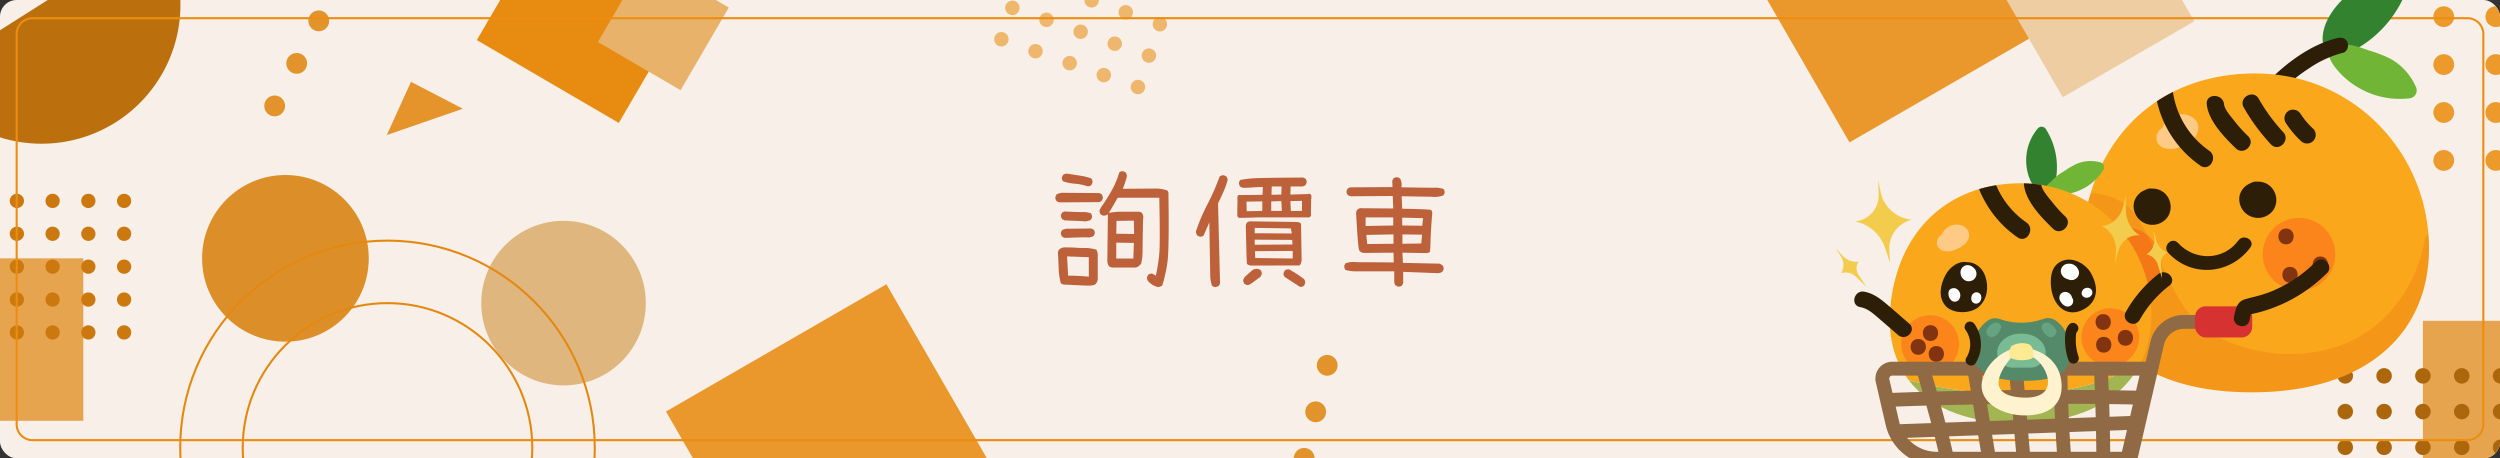 <svg xmlns="http://www.w3.org/2000/svg" xmlns:xlink="http://www.w3.org/1999/xlink" width="1200" height="220" viewBox="0 0 1200 220">
  <rect x="0" y="0" width="1200" height="220" fill="#333333" stroke="none"/>
  <defs>
    <clipPath id="clip-path">
      <rect id="Rectangle_597" data-name="Rectangle 597" width="1200" height="220" rx="8" transform="translate(83 1837)" fill="none"/>
    </clipPath>
  </defs>
  <g id="Group_2931" data-name="Group 2931" transform="translate(-83 -1837)">
    <rect id="Rectangle_827" data-name="Rectangle 827" width="1200" height="220" rx="8" transform="translate(83 1837)" fill="#f7efe8"/>
    <g id="Group_2927" data-name="Group 2927">
      <g id="Group_2926" data-name="Group 2926" clip-path="url(#clip-path)">
        <g id="Group_2919" data-name="Group 2919">
          <circle id="Ellipse_2006" data-name="Ellipse 2006" cx="40" cy="40" r="40" transform="translate(180 1921)" fill="#dc8f29"/>
          <path id="Path_2680" data-name="Path 2680" d="M159.2,1803.6a66.627,66.627,0,1,1-112.606,71.249C46.4,1874.549,159.006,1803.3,159.2,1803.6Z" fill="#bb700d"/>
          <rect id="Rectangle_828" data-name="Rectangle 828" width="105" height="78" transform="translate(1246 1991)" fill="#e6a44e"/>
          <rect id="Rectangle_829" data-name="Rectangle 829" width="105" height="78" transform="translate(18 1961)" fill="#e6a44e"/>
          <rect id="Rectangle_830" data-name="Rectangle 830" width="122.19" height="122.19" transform="translate(402.658 2034.522) rotate(-30)" fill="#ea982c"/>
          <rect id="Rectangle_831" data-name="Rectangle 831" width="122.19" height="122.19" transform="translate(909.658 1799.522) rotate(-30)" fill="#ea982c"/>
          <rect id="Rectangle_832" data-name="Rectangle 832" width="72.919" height="72.919" transform="translate(1036.658 1820.522) rotate(-30)" fill="#eecda2"/>
          <rect id="Rectangle_833" data-name="Rectangle 833" width="78.888" height="78.888" transform="matrix(0.504, -0.864, 0.864, 0.504, 311.863, 1856.255)" fill="#e88b11"/>
          <rect id="Rectangle_834" data-name="Rectangle 834" width="45.921" height="45.921" transform="matrix(0.504, -0.864, 0.864, 0.504, 370.008, 1857.153)" fill="#e9b26b"/>
          <circle id="Ellipse_2007" data-name="Ellipse 2007" cx="39.5" cy="39.5" r="39.5" transform="translate(314 1943)" fill="#e0b67f"/>
          <g id="Group_2823" data-name="Group 2823">
            <g id="Group_2822" data-name="Group 2822">
              <g id="Group_2797" data-name="Group 2797">
                <circle id="Ellipse_2008" data-name="Ellipse 2008" cx="3.727" cy="3.727" r="3.727" transform="translate(1205 2013.691)" fill="#ac660c"/>
              </g>
              <g id="Group_2798" data-name="Group 2798">
                <circle id="Ellipse_2009" data-name="Ellipse 2009" cx="3.727" cy="3.727" r="3.727" transform="translate(1223.636 2013.691)" fill="#ac660c"/>
              </g>
              <g id="Group_2799" data-name="Group 2799">
                <circle id="Ellipse_2010" data-name="Ellipse 2010" cx="3.727" cy="3.727" r="3.727" transform="translate(1242.273 2013.691)" fill="#ac660c"/>
              </g>
              <g id="Group_2800" data-name="Group 2800">
                <circle id="Ellipse_2011" data-name="Ellipse 2011" cx="3.727" cy="3.727" r="3.727" transform="translate(1260.909 2013.691)" fill="#ac660c"/>
              </g>
              <g id="Group_2801" data-name="Group 2801">
                <circle id="Ellipse_2012" data-name="Ellipse 2012" cx="3.727" cy="3.727" r="3.727" transform="translate(1279.545 2013.691)" fill="#ac660c"/>
              </g>
              <g id="Group_2802" data-name="Group 2802">
                <circle id="Ellipse_2013" data-name="Ellipse 2013" cx="3.727" cy="3.727" r="3.727" transform="translate(1205 2030.836)" fill="#ac660c"/>
              </g>
              <g id="Group_2803" data-name="Group 2803">
                <circle id="Ellipse_2014" data-name="Ellipse 2014" cx="3.727" cy="3.727" r="3.727" transform="translate(1223.636 2030.836)" fill="#ac660c"/>
              </g>
              <g id="Group_2804" data-name="Group 2804">
                <circle id="Ellipse_2015" data-name="Ellipse 2015" cx="3.727" cy="3.727" r="3.727" transform="translate(1242.273 2030.836)" fill="#ac660c"/>
              </g>
              <g id="Group_2805" data-name="Group 2805">
                <circle id="Ellipse_2016" data-name="Ellipse 2016" cx="3.727" cy="3.727" r="3.727" transform="translate(1260.909 2030.836)" fill="#ac660c"/>
              </g>
              <g id="Group_2806" data-name="Group 2806">
                <circle id="Ellipse_2017" data-name="Ellipse 2017" cx="3.727" cy="3.727" r="3.727" transform="translate(1279.545 2030.836)" fill="#ac660c"/>
              </g>
              <g id="Group_2807" data-name="Group 2807">
                <circle id="Ellipse_2018" data-name="Ellipse 2018" cx="3.727" cy="3.727" r="3.727" transform="translate(1205 2047.982)" fill="#ac660c"/>
              </g>
              <g id="Group_2808" data-name="Group 2808">
                <circle id="Ellipse_2019" data-name="Ellipse 2019" cx="3.727" cy="3.727" r="3.727" transform="translate(1223.636 2047.982)" fill="#ac660c"/>
              </g>
              <g id="Group_2809" data-name="Group 2809">
                <circle id="Ellipse_2020" data-name="Ellipse 2020" cx="3.727" cy="3.727" r="3.727" transform="translate(1242.273 2047.982)" fill="#ac660c"/>
              </g>
              <g id="Group_2810" data-name="Group 2810">
                <circle id="Ellipse_2021" data-name="Ellipse 2021" cx="3.727" cy="3.727" r="3.727" transform="translate(1260.909 2047.982)" fill="#ac660c"/>
              </g>
              <g id="Group_2811" data-name="Group 2811">
                <circle id="Ellipse_2022" data-name="Ellipse 2022" cx="3.727" cy="3.727" r="3.727" transform="translate(1279.545 2047.982)" fill="#ac660c"/>
              </g>
              <g id="Group_2812" data-name="Group 2812">
                <circle id="Ellipse_2023" data-name="Ellipse 2023" cx="3.727" cy="3.727" r="3.727" transform="translate(1205 2065.127)" fill="#ac660c"/>
              </g>
              <g id="Group_2813" data-name="Group 2813">
                <circle id="Ellipse_2024" data-name="Ellipse 2024" cx="3.727" cy="3.727" r="3.727" transform="translate(1223.636 2065.127)" fill="#ac660c"/>
              </g>
              <g id="Group_2814" data-name="Group 2814">
                <circle id="Ellipse_2025" data-name="Ellipse 2025" cx="3.727" cy="3.727" r="3.727" transform="translate(1242.273 2065.127)" fill="#ac660c"/>
              </g>
              <g id="Group_2815" data-name="Group 2815">
                <circle id="Ellipse_2026" data-name="Ellipse 2026" cx="3.727" cy="3.727" r="3.727" transform="translate(1260.909 2065.127)" fill="#ac660c"/>
              </g>
              <g id="Group_2816" data-name="Group 2816">
                <circle id="Ellipse_2027" data-name="Ellipse 2027" cx="3.727" cy="3.727" r="3.727" transform="translate(1279.545 2065.127)" fill="#ac660c"/>
              </g>
              <g id="Group_2817" data-name="Group 2817">
                <circle id="Ellipse_2028" data-name="Ellipse 2028" cx="3.727" cy="3.727" r="3.727" transform="translate(1205 2082.273)" fill="#ac660c"/>
              </g>
              <g id="Group_2818" data-name="Group 2818">
                <circle id="Ellipse_2029" data-name="Ellipse 2029" cx="3.727" cy="3.727" r="3.727" transform="translate(1223.636 2082.273)" fill="#ac660c"/>
              </g>
              <g id="Group_2819" data-name="Group 2819">
                <circle id="Ellipse_2030" data-name="Ellipse 2030" cx="3.727" cy="3.727" r="3.727" transform="translate(1242.273 2082.273)" fill="#ac660c"/>
              </g>
              <g id="Group_2820" data-name="Group 2820">
                <circle id="Ellipse_2031" data-name="Ellipse 2031" cx="3.727" cy="3.727" r="3.727" transform="translate(1260.909 2082.273)" fill="#ac660c"/>
              </g>
              <g id="Group_2821" data-name="Group 2821">
                <circle id="Ellipse_2032" data-name="Ellipse 2032" cx="3.727" cy="3.727" r="3.727" transform="translate(1279.545 2082.273)" fill="#ac660c"/>
              </g>
            </g>
          </g>
          <g id="Group_2850" data-name="Group 2850">
            <g id="Group_2849" data-name="Group 2849">
              <g id="Group_2824" data-name="Group 2824">
                <circle id="Ellipse_2033" data-name="Ellipse 2033" cx="5" cy="5" r="5" transform="translate(1251 1817)" fill="#ec9a2c"/>
              </g>
              <g id="Group_2825" data-name="Group 2825">
                <circle id="Ellipse_2034" data-name="Ellipse 2034" cx="5" cy="5" r="5" transform="translate(1276 1817)" fill="#ec9a2c"/>
              </g>
              <g id="Group_2826" data-name="Group 2826">
                <circle id="Ellipse_2035" data-name="Ellipse 2035" cx="5" cy="5" r="5" transform="translate(1301 1817)" fill="#ec9a2c"/>
              </g>
              <g id="Group_2827" data-name="Group 2827">
                <circle id="Ellipse_2036" data-name="Ellipse 2036" cx="5" cy="5" r="5" transform="translate(1326 1817)" fill="#ec9a2c"/>
              </g>
              <g id="Group_2828" data-name="Group 2828">
                <circle id="Ellipse_2037" data-name="Ellipse 2037" cx="5" cy="5" r="5" transform="translate(1351 1817)" fill="#ec9a2c"/>
              </g>
              <g id="Group_2829" data-name="Group 2829">
                <circle id="Ellipse_2038" data-name="Ellipse 2038" cx="5" cy="5" r="5" transform="translate(1251 1840)" fill="#ec9a2c"/>
              </g>
              <g id="Group_2830" data-name="Group 2830">
                <circle id="Ellipse_2039" data-name="Ellipse 2039" cx="5" cy="5" r="5" transform="translate(1276 1840)" fill="#ec9a2c"/>
              </g>
              <g id="Group_2831" data-name="Group 2831">
                <circle id="Ellipse_2040" data-name="Ellipse 2040" cx="5" cy="5" r="5" transform="translate(1301 1840)" fill="#ec9a2c"/>
              </g>
              <g id="Group_2832" data-name="Group 2832">
                <circle id="Ellipse_2041" data-name="Ellipse 2041" cx="5" cy="5" r="5" transform="translate(1326 1840)" fill="#ec9a2c"/>
              </g>
              <g id="Group_2833" data-name="Group 2833">
                <circle id="Ellipse_2042" data-name="Ellipse 2042" cx="5" cy="5" r="5" transform="translate(1351 1840)" fill="#ec9a2c"/>
              </g>
              <g id="Group_2834" data-name="Group 2834">
                <circle id="Ellipse_2043" data-name="Ellipse 2043" cx="5" cy="5" r="5" transform="translate(1251 1863)" fill="#ec9a2c"/>
              </g>
              <g id="Group_2835" data-name="Group 2835">
                <circle id="Ellipse_2044" data-name="Ellipse 2044" cx="5" cy="5" r="5" transform="translate(1276 1863)" fill="#ec9a2c"/>
              </g>
              <g id="Group_2836" data-name="Group 2836">
                <circle id="Ellipse_2045" data-name="Ellipse 2045" cx="5" cy="5" r="5" transform="translate(1301 1863)" fill="#ec9a2c"/>
              </g>
              <g id="Group_2837" data-name="Group 2837">
                <circle id="Ellipse_2046" data-name="Ellipse 2046" cx="5" cy="5" r="5" transform="translate(1326 1863)" fill="#ec9a2c"/>
              </g>
              <g id="Group_2838" data-name="Group 2838">
                <circle id="Ellipse_2047" data-name="Ellipse 2047" cx="5" cy="5" r="5" transform="translate(1351 1863)" fill="#ec9a2c"/>
              </g>
              <g id="Group_2839" data-name="Group 2839">
                <circle id="Ellipse_2048" data-name="Ellipse 2048" cx="5" cy="5" r="5" transform="translate(1251 1886)" fill="#ec9a2c"/>
              </g>
              <g id="Group_2840" data-name="Group 2840">
                <circle id="Ellipse_2049" data-name="Ellipse 2049" cx="5" cy="5" r="5" transform="translate(1276 1886)" fill="#ec9a2c"/>
              </g>
              <g id="Group_2841" data-name="Group 2841">
                <circle id="Ellipse_2050" data-name="Ellipse 2050" cx="5" cy="5" r="5" transform="translate(1301 1886)" fill="#ec9a2c"/>
              </g>
              <g id="Group_2842" data-name="Group 2842">
                <circle id="Ellipse_2051" data-name="Ellipse 2051" cx="5" cy="5" r="5" transform="translate(1326 1886)" fill="#ec9a2c"/>
              </g>
              <g id="Group_2843" data-name="Group 2843">
                <circle id="Ellipse_2052" data-name="Ellipse 2052" cx="5" cy="5" r="5" transform="translate(1351 1886)" fill="#ec9a2c"/>
              </g>
              <g id="Group_2844" data-name="Group 2844">
                <circle id="Ellipse_2053" data-name="Ellipse 2053" cx="5" cy="5" r="5" transform="translate(1251 1909)" fill="#ec9a2c"/>
              </g>
              <g id="Group_2845" data-name="Group 2845">
                <circle id="Ellipse_2054" data-name="Ellipse 2054" cx="5" cy="5" r="5" transform="translate(1276 1909)" fill="#ec9a2c"/>
              </g>
              <g id="Group_2846" data-name="Group 2846">
                <circle id="Ellipse_2055" data-name="Ellipse 2055" cx="5" cy="5" r="5" transform="translate(1301 1909)" fill="#ec9a2c"/>
              </g>
              <g id="Group_2847" data-name="Group 2847">
                <circle id="Ellipse_2056" data-name="Ellipse 2056" cx="5" cy="5" r="5" transform="translate(1326 1909)" fill="#ec9a2c"/>
              </g>
              <g id="Group_2848" data-name="Group 2848">
                <circle id="Ellipse_2057" data-name="Ellipse 2057" cx="5" cy="5" r="5" transform="translate(1351 1909)" fill="#ec9a2c"/>
              </g>
            </g>
          </g>
          <g id="Group_2877" data-name="Group 2877">
            <g id="Group_2876" data-name="Group 2876">
              <g id="Group_2851" data-name="Group 2851">
                <circle id="Ellipse_2058" data-name="Ellipse 2058" cx="3.431" cy="3.431" r="3.431" transform="translate(70.51 1930)" fill="#cb790e"/>
              </g>
              <g id="Group_2852" data-name="Group 2852">
                <circle id="Ellipse_2059" data-name="Ellipse 2059" cx="3.431" cy="3.431" r="3.431" transform="translate(87.667 1930)" fill="#cb790e"/>
              </g>
              <g id="Group_2853" data-name="Group 2853">
                <circle id="Ellipse_2060" data-name="Ellipse 2060" cx="3.431" cy="3.431" r="3.431" transform="translate(104.824 1930)" fill="#cb790e"/>
              </g>
              <g id="Group_2854" data-name="Group 2854">
                <circle id="Ellipse_2061" data-name="Ellipse 2061" cx="3.431" cy="3.431" r="3.431" transform="translate(121.98 1930)" fill="#cb790e"/>
              </g>
              <g id="Group_2855" data-name="Group 2855">
                <circle id="Ellipse_2062" data-name="Ellipse 2062" cx="3.431" cy="3.431" r="3.431" transform="translate(139.137 1930)" fill="#cb790e"/>
              </g>
              <g id="Group_2856" data-name="Group 2856">
                <circle id="Ellipse_2063" data-name="Ellipse 2063" cx="3.431" cy="3.431" r="3.431" transform="translate(70.51 1945.784)" fill="#cb790e"/>
              </g>
              <g id="Group_2857" data-name="Group 2857">
                <circle id="Ellipse_2064" data-name="Ellipse 2064" cx="3.431" cy="3.431" r="3.431" transform="translate(87.667 1945.784)" fill="#cb790e"/>
              </g>
              <g id="Group_2858" data-name="Group 2858">
                <circle id="Ellipse_2065" data-name="Ellipse 2065" cx="3.431" cy="3.431" r="3.431" transform="translate(104.824 1945.784)" fill="#cb790e"/>
              </g>
              <g id="Group_2859" data-name="Group 2859">
                <circle id="Ellipse_2066" data-name="Ellipse 2066" cx="3.431" cy="3.431" r="3.431" transform="translate(121.98 1945.784)" fill="#cb790e"/>
              </g>
              <g id="Group_2860" data-name="Group 2860">
                <circle id="Ellipse_2067" data-name="Ellipse 2067" cx="3.431" cy="3.431" r="3.431" transform="translate(139.137 1945.784)" fill="#cb790e"/>
              </g>
              <g id="Group_2861" data-name="Group 2861">
                <circle id="Ellipse_2068" data-name="Ellipse 2068" cx="3.431" cy="3.431" r="3.431" transform="translate(70.51 1961.569)" fill="#cb790e"/>
              </g>
              <g id="Group_2862" data-name="Group 2862">
                <circle id="Ellipse_2069" data-name="Ellipse 2069" cx="3.431" cy="3.431" r="3.431" transform="translate(87.667 1961.569)" fill="#cb790e"/>
              </g>
              <g id="Group_2863" data-name="Group 2863">
                <circle id="Ellipse_2070" data-name="Ellipse 2070" cx="3.431" cy="3.431" r="3.431" transform="translate(104.824 1961.569)" fill="#cb790e"/>
              </g>
              <g id="Group_2864" data-name="Group 2864">
                <circle id="Ellipse_2071" data-name="Ellipse 2071" cx="3.431" cy="3.431" r="3.431" transform="translate(121.98 1961.569)" fill="#cb790e"/>
              </g>
              <g id="Group_2865" data-name="Group 2865">
                <circle id="Ellipse_2072" data-name="Ellipse 2072" cx="3.431" cy="3.431" r="3.431" transform="translate(139.137 1961.569)" fill="#cb790e"/>
              </g>
              <g id="Group_2866" data-name="Group 2866">
                <circle id="Ellipse_2073" data-name="Ellipse 2073" cx="3.431" cy="3.431" r="3.431" transform="translate(70.51 1977.353)" fill="#cb790e"/>
              </g>
              <g id="Group_2867" data-name="Group 2867">
                <circle id="Ellipse_2074" data-name="Ellipse 2074" cx="3.431" cy="3.431" r="3.431" transform="translate(87.667 1977.353)" fill="#cb790e"/>
              </g>
              <g id="Group_2868" data-name="Group 2868">
                <circle id="Ellipse_2075" data-name="Ellipse 2075" cx="3.431" cy="3.431" r="3.431" transform="translate(104.824 1977.353)" fill="#cb790e"/>
              </g>
              <g id="Group_2869" data-name="Group 2869">
                <circle id="Ellipse_2076" data-name="Ellipse 2076" cx="3.431" cy="3.431" r="3.431" transform="translate(121.98 1977.353)" fill="#cb790e"/>
              </g>
              <g id="Group_2870" data-name="Group 2870">
                <circle id="Ellipse_2077" data-name="Ellipse 2077" cx="3.431" cy="3.431" r="3.431" transform="translate(139.137 1977.353)" fill="#cb790e"/>
              </g>
              <g id="Group_2871" data-name="Group 2871">
                <circle id="Ellipse_2078" data-name="Ellipse 2078" cx="3.431" cy="3.431" r="3.431" transform="translate(70.51 1993.137)" fill="#cb790e"/>
              </g>
              <g id="Group_2872" data-name="Group 2872">
                <circle id="Ellipse_2079" data-name="Ellipse 2079" cx="3.431" cy="3.431" r="3.431" transform="translate(87.667 1993.137)" fill="#cb790e"/>
              </g>
              <g id="Group_2873" data-name="Group 2873">
                <circle id="Ellipse_2080" data-name="Ellipse 2080" cx="3.431" cy="3.431" r="3.431" transform="translate(104.824 1993.137)" fill="#cb790e"/>
              </g>
              <g id="Group_2874" data-name="Group 2874">
                <circle id="Ellipse_2081" data-name="Ellipse 2081" cx="3.431" cy="3.431" r="3.431" transform="translate(121.98 1993.137)" fill="#cb790e"/>
              </g>
              <g id="Group_2875" data-name="Group 2875">
                <circle id="Ellipse_2082" data-name="Ellipse 2082" cx="3.431" cy="3.431" r="3.431" transform="translate(139.137 1993.137)" fill="#cb790e"/>
              </g>
            </g>
          </g>
          <g id="Group_2884" data-name="Group 2884">
            <g id="Group_2883" data-name="Group 2883">
              <g id="Group_2878" data-name="Group 2878">
                <circle id="Ellipse_2083" data-name="Ellipse 2083" cx="5" cy="5" r="5" transform="translate(715.047 2007.346)" fill="#e3932b"/>
              </g>
              <g id="Group_2879" data-name="Group 2879">
                <circle id="Ellipse_2084" data-name="Ellipse 2084" cx="5" cy="5" r="5" transform="translate(709.523 2029.673)" fill="#e3932b"/>
              </g>
              <g id="Group_2880" data-name="Group 2880">
                <circle id="Ellipse_2085" data-name="Ellipse 2085" cx="5" cy="5" r="5" transform="translate(704 2052)" fill="#e3932b"/>
              </g>
              <g id="Group_2881" data-name="Group 2881">
                <circle id="Ellipse_2086" data-name="Ellipse 2086" cx="5" cy="5" r="5" transform="translate(698.477 2074.327)" fill="#e3932b"/>
              </g>
              <g id="Group_2882" data-name="Group 2882">
                <circle id="Ellipse_2087" data-name="Ellipse 2087" cx="5" cy="5" r="5" transform="translate(692.953 2096.654)" fill="#e3932b"/>
              </g>
            </g>
          </g>
          <g id="Group_2891" data-name="Group 2891">
            <g id="Group_2890" data-name="Group 2890">
              <g id="Group_2885" data-name="Group 2885">
                <circle id="Ellipse_2088" data-name="Ellipse 2088" cx="5" cy="5" r="5" transform="translate(252.164 1801.158)" fill="#e3932b"/>
              </g>
              <g id="Group_2886" data-name="Group 2886">
                <circle id="Ellipse_2089" data-name="Ellipse 2089" cx="5" cy="5" r="5" transform="translate(241.582 1821.579)" fill="#e3932b"/>
              </g>
              <g id="Group_2887" data-name="Group 2887">
                <circle id="Ellipse_2090" data-name="Ellipse 2090" cx="5" cy="5" r="5" transform="translate(231 1842)" fill="#e3932b"/>
              </g>
              <g id="Group_2888" data-name="Group 2888">
                <circle id="Ellipse_2091" data-name="Ellipse 2091" cx="5" cy="5" r="5" transform="translate(220.418 1862.421)" fill="#e3932b"/>
              </g>
              <g id="Group_2889" data-name="Group 2889">
                <circle id="Ellipse_2092" data-name="Ellipse 2092" cx="5" cy="5" r="5" transform="translate(209.836 1882.842)" fill="#e3932b"/>
              </g>
            </g>
          </g>
          <g id="Group_2918" data-name="Group 2918">
            <g id="Group_2917" data-name="Group 2917">
              <g id="Group_2892" data-name="Group 2892">
                <circle id="Ellipse_2093" data-name="Ellipse 2093" cx="3.471" cy="3.471" r="3.471" transform="translate(581.288 1792.084)" fill="#efb76d"/>
              </g>
              <g id="Group_2893" data-name="Group 2893">
                <circle id="Ellipse_2094" data-name="Ellipse 2094" cx="3.471" cy="3.471" r="3.471" transform="translate(597.671 1797.816)" fill="#efb76d"/>
              </g>
              <g id="Group_2894" data-name="Group 2894">
                <circle id="Ellipse_2095" data-name="Ellipse 2095" cx="3.471" cy="3.471" r="3.471" transform="translate(614.055 1803.548)" fill="#efb76d"/>
              </g>
              <g id="Group_2895" data-name="Group 2895">
                <circle id="Ellipse_2096" data-name="Ellipse 2096" cx="3.471" cy="3.471" r="3.471" transform="translate(630.438 1809.28)" fill="#efb76d"/>
              </g>
              <g id="Group_2896" data-name="Group 2896">
                <circle id="Ellipse_2097" data-name="Ellipse 2097" cx="3.471" cy="3.471" r="3.471" transform="translate(646.821 1815.011)" fill="#efb76d"/>
              </g>
              <g id="Group_2897" data-name="Group 2897">
                <circle id="Ellipse_2098" data-name="Ellipse 2098" cx="3.471" cy="3.471" r="3.471" transform="translate(576.015 1807.157)" fill="#efb76d"/>
              </g>
              <g id="Group_2898" data-name="Group 2898">
                <circle id="Ellipse_2099" data-name="Ellipse 2099" cx="3.471" cy="3.471" r="3.471" transform="translate(592.398 1812.889)" fill="#efb76d"/>
              </g>
              <g id="Group_2899" data-name="Group 2899">
                <circle id="Ellipse_2100" data-name="Ellipse 2100" cx="3.471" cy="3.471" r="3.471" transform="translate(608.781 1818.62)" fill="#efb76d"/>
              </g>
              <g id="Group_2900" data-name="Group 2900">
                <circle id="Ellipse_2101" data-name="Ellipse 2101" cx="3.471" cy="3.471" r="3.471" transform="translate(625.165 1824.352)" fill="#efb76d"/>
              </g>
              <g id="Group_2901" data-name="Group 2901">
                <circle id="Ellipse_2102" data-name="Ellipse 2102" cx="3.471" cy="3.471" r="3.471" transform="translate(641.548 1830.084)" fill="#efb76d"/>
              </g>
              <g id="Group_2902" data-name="Group 2902">
                <circle id="Ellipse_2103" data-name="Ellipse 2103" cx="3.471" cy="3.471" r="3.471" transform="translate(570.742 1822.23)" fill="#efb76d"/>
              </g>
              <g id="Group_2903" data-name="Group 2903">
                <circle id="Ellipse_2104" data-name="Ellipse 2104" cx="3.471" cy="3.471" r="3.471" transform="translate(587.125 1827.961)" fill="#efb76d"/>
              </g>
              <g id="Group_2904" data-name="Group 2904">
                <circle id="Ellipse_2105" data-name="Ellipse 2105" cx="3.471" cy="3.471" r="3.471" transform="translate(603.508 1833.693)" fill="#efb76d"/>
              </g>
              <g id="Group_2905" data-name="Group 2905">
                <circle id="Ellipse_2106" data-name="Ellipse 2106" cx="3.471" cy="3.471" r="3.471" transform="translate(619.892 1839.425)" fill="#efb76d"/>
              </g>
              <g id="Group_2906" data-name="Group 2906">
                <circle id="Ellipse_2107" data-name="Ellipse 2107" cx="3.471" cy="3.471" r="3.471" transform="translate(636.275 1845.156)" fill="#efb76d"/>
              </g>
              <g id="Group_2907" data-name="Group 2907">
                <circle id="Ellipse_2108" data-name="Ellipse 2108" cx="3.471" cy="3.471" r="3.471" transform="translate(565.469 1837.302)" fill="#efb76d"/>
              </g>
              <g id="Group_2908" data-name="Group 2908">
                <circle id="Ellipse_2109" data-name="Ellipse 2109" cx="3.471" cy="3.471" r="3.471" transform="translate(581.852 1843.034)" fill="#efb76d"/>
              </g>
              <g id="Group_2909" data-name="Group 2909">
                <circle id="Ellipse_2110" data-name="Ellipse 2110" cx="3.471" cy="3.471" r="3.471" transform="translate(598.235 1848.766)" fill="#efb76d"/>
              </g>
              <g id="Group_2910" data-name="Group 2910">
                <circle id="Ellipse_2111" data-name="Ellipse 2111" cx="3.471" cy="3.471" r="3.471" transform="translate(614.618 1854.497)" fill="#efb76d"/>
              </g>
              <g id="Group_2911" data-name="Group 2911">
                <circle id="Ellipse_2112" data-name="Ellipse 2112" cx="3.471" cy="3.471" r="3.471" transform="translate(631.002 1860.229)" fill="#efb76d"/>
              </g>
              <g id="Group_2912" data-name="Group 2912">
                <circle id="Ellipse_2113" data-name="Ellipse 2113" cx="3.471" cy="3.471" r="3.471" transform="translate(560.195 1852.375)" fill="#efb76d"/>
              </g>
              <g id="Group_2913" data-name="Group 2913">
                <circle id="Ellipse_2114" data-name="Ellipse 2114" cx="3.471" cy="3.471" r="3.471" transform="translate(576.579 1858.107)" fill="#efb76d"/>
              </g>
              <g id="Group_2914" data-name="Group 2914">
                <circle id="Ellipse_2115" data-name="Ellipse 2115" cx="3.471" cy="3.471" r="3.471" transform="translate(592.962 1863.838)" fill="#efb76d"/>
              </g>
              <g id="Group_2915" data-name="Group 2915">
                <circle id="Ellipse_2116" data-name="Ellipse 2116" cx="3.471" cy="3.471" r="3.471" transform="translate(609.345 1869.57)" fill="#efb76d"/>
              </g>
              <g id="Group_2916" data-name="Group 2916">
                <circle id="Ellipse_2117" data-name="Ellipse 2117" cx="3.471" cy="3.471" r="3.471" transform="translate(625.729 1875.302)" fill="#efb76d"/>
              </g>
            </g>
          </g>
          <circle id="Ellipse_2118" data-name="Ellipse 2118" cx="99.5" cy="99.5" r="99.5" transform="translate(169.5 1952.5)" fill="none" stroke="#e48810" stroke-miterlimit="10" stroke-width="1"/>
          <circle id="Ellipse_2119" data-name="Ellipse 2119" cx="69.5" cy="69.5" r="69.5" transform="translate(199.5 1982.5)" fill="none" stroke="#e48810" stroke-miterlimit="10" stroke-width="1"/>
          <path id="Path_2681" data-name="Path 2681" d="M1275,1853.1v187.8a7.641,7.641,0,0,1-7.893,7.365H98.893A7.641,7.641,0,0,1,91,2040.9V1853.1a7.641,7.641,0,0,1,7.893-7.365H1267.107A7.641,7.641,0,0,1,1275,1853.1Z" fill="none" stroke="#ec8d11" stroke-miterlimit="10" stroke-width="1"/>
          <path id="Path_2682" data-name="Path 2682" d="M280.271,1876.281l-11.611,25.53,36.513-12.626Z" fill="#e4942b"/>
        </g>
        <g id="Group_2925" data-name="Group 2925">
          <g id="Group_2920" data-name="Group 2920">
            <path id="Path_2683" data-name="Path 2683" d="M1234.674,1826.019a37.735,37.735,0,0,0-25.654,9.286c-6.05,5.3-12.192,13.968-11.01,22.408-.016,0-.03.007-.045.008a17.619,17.619,0,0,0,4.633,7.724,44.088,44.088,0,0,0,6.6-2.536,54.37,54.37,0,0,0,29.286-31.525C1239.482,1828.457,1237.677,1826.12,1234.674,1826.019Z" fill="#328230"/>
            <path id="Path_2684" data-name="Path 2684" d="M1242.78,1879.068a28.359,28.359,0,0,0-12.877-14.133,68.567,68.567,0,0,0-9.823-3.726c-3.819-1.318-7.471-2.731-11.547-2.882a2.578,2.578,0,0,0-.758.087,21.526,21.526,0,0,0-2.989-.7c-2.281-.348-4.85,1.6-4.426,4.1.766,4.524,3.686,8.074,6.83,11.25a38.668,38.668,0,0,0,9.426,6.869,39.344,39.344,0,0,0,22.986,4.263A3.829,3.829,0,0,0,1242.78,1879.068Z" fill="#70b535"/>
            <path id="Path_2685" data-name="Path 2685" d="M1209.844,1857.439c-.8-2.109-2.9-2.678-4.9-2.189-12.593,3.086-24.174,11.658-33.159,20.77-9.008,9.135-15.428,21.719-13.592,34.838.674,4.819,8.226,4.118,7.548-.727-1.608-11.5,4.455-21.889,12.347-29.741a87.757,87.757,0,0,1,13.476-10.741,51.309,51.309,0,0,1,16.088-7.313C1209.646,1861.848,1210.508,1859.181,1209.844,1857.439Z" fill="#2d1e07"/>
            <path id="Path_2686" data-name="Path 2686" d="M1247.477,1971.118c-6.493,32.117-34.76,54.19-83.688,54.19-15.015,0-27.943-2.079-38.8-5.919-31.485-11.041-45.593-36.64-42.617-68.233.2-2.087.441-4.132.748-6.144.4-2.8.915-5.537,1.522-8.2,5.1-22.639,16.977-40.2,33.7-51.231a72.123,72.123,0,0,1,7.674-4.439c1.787-.915,3.633-1.746,5.512-2.52a82.123,82.123,0,0,1,8.181-2.843,93.079,93.079,0,0,1,25.856-3.508c1.106,0,2.2.016,3.293.066a82.341,82.341,0,0,1,8.438.732c34.977,4.814,61.631,30.878,69.346,63.568q.887,3.741,1.422,7.591.5,3.429.707,6.925A77.861,77.861,0,0,1,1247.477,1971.118Z" fill="#fba71b"/>
            <path id="Path_2687" data-name="Path 2687" d="M1091.514,1957.808c-4.88,0-4.888,7.583,0,7.583S1096.4,1957.808,1091.514,1957.808Z" fill="#2d1e07"/>
            <path id="Path_2688" data-name="Path 2688" d="M1100.71,1947.845c-4.88,0-4.888,7.584,0,7.584S1105.6,1947.845,1100.71,1947.845Z" fill="#2d1e07"/>
            <path id="Path_2689" data-name="Path 2689" d="M1106.84,1967c-4.879,0-4.888,7.584,0,7.584S1111.728,1967,1106.84,1967Z" fill="#2d1e07"/>
            <path id="Path_2690" data-name="Path 2690" d="M1180.288,1946.7c-4.879,0-4.888,7.584,0,7.584S1185.176,1946.7,1180.288,1946.7Z" fill="#2d1e07"/>
            <path id="Path_2691" data-name="Path 2691" d="M1196.764,1960.115c-4.88,0-4.888,7.583,0,7.583S1201.652,1960.115,1196.764,1960.115Z" fill="#2d1e07"/>
            <path id="Path_2692" data-name="Path 2692" d="M1182.2,1965.1c-4.88,0-4.888,7.584,0,7.584S1187.092,1965.1,1182.2,1965.1Z" fill="#2d1e07"/>
            <circle id="Ellipse_2120" data-name="Ellipse 2120" cx="17.442" cy="17.442" r="17.442" transform="translate(1085.607 1946.145)" fill="#f9551c" opacity="0.41"/>
            <circle id="Ellipse_2121" data-name="Ellipse 2121" cx="17.442" cy="17.442" r="17.442" transform="translate(1169.079 1941.595)" fill="#f9551c" opacity="0.41"/>
            <path id="Path_2693" data-name="Path 2693" d="M1137.977,1896.761c-.607-2.263-2.757-3.942-5.224-4.626a9.686,9.686,0,0,0-6.9.839,12.276,12.276,0,0,0-4.26,4.06,4.08,4.08,0,0,0-.506,1.152c-.245.165-.484.335-.7.51a6.3,6.3,0,0,0-2.11,3.064,5.038,5.038,0,0,0,1.686,5.294,5.7,5.7,0,0,0,3.638,1.315c.041,0,.08-.011.121-.013s.052.019.079.024a8.213,8.213,0,0,0,4.454-.433c3.387-1.2,6.728-2.78,8.672-5.606A6.676,6.676,0,0,0,1137.977,1896.761Z" fill="#ffca85"/>
            <path id="Path_2694" data-name="Path 2694" d="M1139.213,1916.529a51.031,51.031,0,0,1-15.206-16.42,49.969,49.969,0,0,1-5.67-14.525,72.123,72.123,0,0,1,7.674-4.439,41.622,41.622,0,0,0,17.4,28.2C1147.793,1912.363,1143.636,1919.563,1139.213,1916.529Z" fill="#2d1e07"/>
            <path id="Path_2695" data-name="Path 2695" d="M1162.078,1902.33a66.024,66.024,0,0,1-6.366-7.008c-1.588-2.056-4.882-5.608-5.163-8.275-.554-5.267-8.874-5.324-8.313,0,.843,8,8.414,15.788,13.963,21.162C1160.045,1911.932,1165.931,1906.06,1162.078,1902.33Z" fill="#2d1e07"/>
            <path id="Path_2696" data-name="Path 2696" d="M1178.948,1900.422a85.42,85.42,0,0,1-11.78-16.052c-2.649-4.648-9.835-.464-7.179,4.2a94.9,94.9,0,0,0,13.08,17.735C1176.726,1910.222,1182.6,1904.334,1178.948,1900.422Z" fill="#2d1e07"/>
            <path id="Path_2697" data-name="Path 2697" d="M1193.322,1898.79a37.69,37.69,0,0,1-6.049-7.12,4.248,4.248,0,0,0-5.687-1.492,4.2,4.2,0,0,0-1.491,5.688,46.565,46.565,0,0,0,7.348,8.8,4.157,4.157,0,0,0,5.879-5.879Z" fill="#2d1e07"/>
            <path id="Path_2698" data-name="Path 2698" d="M1174.234,1928.2a8.527,8.527,0,0,0-7.62-3.994,4.644,4.644,0,0,0-3.147.644,8.686,8.686,0,0,0-5.442,5.96,9.016,9.016,0,0,0,16.378,6.716A8.965,8.965,0,0,0,1174.234,1928.2Z" fill="#2d1e07"/>
            <path id="Path_2699" data-name="Path 2699" d="M1123.519,1931.524a8.527,8.527,0,0,0-7.619-3.995,4.652,4.652,0,0,0-3.148.644,8.69,8.69,0,0,0-5.442,5.96,9.016,9.016,0,0,0,16.378,6.716A8.962,8.962,0,0,0,1123.519,1931.524Z" fill="#2d1e07"/>
            <path id="Path_2700" data-name="Path 2700" d="M1157.412,1952.436c-7.187,9.764-20.986,9.89-28.983,1.17-2.9-3.161-7.593,1.552-4.7,4.7,11.141,12.148,29.827,10.529,39.429-2.516C1165.695,1952.343,1159.925,1949.022,1157.412,1952.436Z" fill="#2d1e07"/>
            <path id="Path_2701" data-name="Path 2701" d="M1199,2005c-21,5-39.075-.472-50.925-6-19.115-8.918-23.26-28.839-38.075-56-2.708-4.965-10-13-23.485-13.23-.694,2.294-1.331,4.634-1.874,7.044-.608,2.661-1.123,5.4-1.522,8.2-.307,2.012-.548,4.057-.748,6.144-2.976,31.593,11.132,57.192,42.617,68.232,10.858,3.841,23.786,5.92,38.8,5.92,48.928,0,77.2-22.073,83.688-54.19a77.861,77.861,0,0,0,1.289-19.962c-.032-.521-.085-1.038-.126-1.558-.559.5-1.55.724-1.64,1.4C1245,1966,1233.1,1996.88,1199,2005Z" fill="#b40505" opacity="0.1"/>
          </g>
          <g id="Group_2924" data-name="Group 2924">
            <g id="Group_2921" data-name="Group 2921">
              <path id="Path_2702" data-name="Path 2702" d="M1060.965,1898.878a23.671,23.671,0,0,0-5.375,16.249c.266,5.038,2.157,11.428,6.776,14.12-.006.008-.008.017-.014.025a11.059,11.059,0,0,0,5.6.713,27.578,27.578,0,0,0,1.308-4.236,34.094,34.094,0,0,0-4.179-26.666A2.422,2.422,0,0,0,1060.965,1898.878Z" fill="#328230"/>
              <path id="Path_2703" data-name="Path 2703" d="M1091.315,1914.964a17.8,17.8,0,0,0-11.962.865,43.114,43.114,0,0,0-5.647,3.4,24.94,24.94,0,0,0-5.9,4.574,1.623,1.623,0,0,0-.252.408,13.529,13.529,0,0,0-1.5,1.2,2.4,2.4,0,0,0,.3,3.772c2.527,1.377,5.41,1.315,8.195,1a24.26,24.26,0,0,0,7.043-1.981,24.687,24.687,0,0,0,11.018-9.678A2.4,2.4,0,0,0,1091.315,1914.964Z" fill="#70b535"/>
              <path id="Path_2704" data-name="Path 2704" d="M999.242,2019.533c5.363,7.027,13.078,12.567,23.177,16.109,8.164,2.885,17.892,4.448,29.182,4.448,30.716,0,50.594-11.569,59.176-29.432C1079.443,2030.525,1035.931,2028.761,999.242,2019.533Z" fill="#a2b552"/>
              <path id="Path_2705" data-name="Path 2705" d="M1115.518,1984.32q-.148-2.631-.523-5.212-.413-2.894-1.073-5.712a62.457,62.457,0,0,0-51.1-47.655c-.35-.059-.707-.108-1.056-.158a63.515,63.515,0,0,0-6.344-.549c-.316-.017-.632-.025-.948-.033-.507-.017-1.014-.017-1.529-.017a74.354,74.354,0,0,0-11.54.881c-.075.009-.158.025-.233.042a67.168,67.168,0,0,0-7.682,1.712c-.091.026-.183.05-.274.084s-.158.05-.241.074c-1.938.582-3.808,1.239-5.637,1.987-17.792,7.267-30.479,22.548-35.26,43.765-.457,2-.848,4.057-1.147,6.169-.233,1.513-.416,3.051-.565,4.622-1.283,13.627,1.67,25.766,8.881,35.213,36.689,9.228,80.2,10.992,111.535-8.875a48.141,48.141,0,0,0,3.777-11.323A58.527,58.527,0,0,0,1115.518,1984.32Z" fill="#fba71b"/>
              <path id="Path_2706" data-name="Path 2706" d="M1003.763,1999.71c-4.88,0-4.888,7.584,0,7.584S1008.651,1999.71,1003.763,1999.71Z" fill="#2d1e07"/>
              <path id="Path_2707" data-name="Path 2707" d="M1009.633,1993.074c-4.879,0-4.887,7.583,0,7.583S1014.521,1993.074,1009.633,1993.074Z" fill="#2d1e07"/>
              <path id="Path_2708" data-name="Path 2708" d="M1012.438,2003.087c-4.879,0-4.888,7.583,0,7.583S1017.326,2003.087,1012.438,2003.087Z" fill="#2d1e07"/>
              <path id="Path_2709" data-name="Path 2709" d="M1092.537,1987.776c-4.879,0-4.887,7.583,0,7.583S1097.425,1987.776,1092.537,1987.776Z" fill="#2d1e07"/>
              <path id="Path_2710" data-name="Path 2710" d="M1103.194,1995.366c-4.88,0-4.888,7.584,0,7.584S1108.081,1995.366,1103.194,1995.366Z" fill="#2d1e07"/>
              <path id="Path_2711" data-name="Path 2711" d="M1092.79,1998.685c-4.879,0-4.887,7.583,0,7.583S1097.678,1998.685,1092.79,1998.685Z" fill="#2d1e07"/>
              <circle id="Ellipse_2122" data-name="Ellipse 2122" cx="13.872" cy="13.872" r="13.872" transform="translate(995.605 1988.292)" fill="#f9551c" opacity="0.41"/>
              <circle id="Ellipse_2123" data-name="Ellipse 2123" cx="13.872" cy="13.872" r="13.872" transform="translate(1082.07 1984.966)" fill="#f9551c" opacity="0.41"/>
              <path id="Path_2712" data-name="Path 2712" d="M1028.02,1948.592a5.523,5.523,0,0,0-4.028-3.566,7.466,7.466,0,0,0-5.32.646,9.475,9.475,0,0,0-3.284,3.131,3.107,3.107,0,0,0-.39.888c-.189.127-.374.258-.542.392a4.857,4.857,0,0,0-1.626,2.363,3.884,3.884,0,0,0,1.3,4.081,4.4,4.4,0,0,0,2.8,1.014c.032,0,.061-.008.093-.01s.04.014.061.019a6.331,6.331,0,0,0,3.434-.335c2.611-.923,5.187-2.143,6.685-4.321A5.144,5.144,0,0,0,1028.02,1948.592Z" fill="#ffca85"/>
              <path id="Path_2713" data-name="Path 2713" d="M1051.46,1950.948a51,51,0,0,1-15.206-16.42,48.624,48.624,0,0,1-3.035-6.119c-.083-.208-.175-.415-.249-.632.083-.024.158-.05.241-.074s.183-.058.274-.084a67.168,67.168,0,0,1,7.682-1.712,40.989,40.989,0,0,0,14.491,17.858C1060.04,1946.783,1055.883,1953.983,1051.46,1950.948Z" fill="#2d1e07"/>
              <path id="Path_2714" data-name="Path 2714" d="M1068.445,1946.783c-5.545-5.371-13.119-13.153-13.959-21.159a3.21,3.21,0,0,1-.017-.623c.316.008.632.016.948.033a63.515,63.515,0,0,1,6.344.549c.349.05.706.1,1.056.158.365,2.652,3.583,6.135,5.146,8.156a65.219,65.219,0,0,0,6.368,7.008C1078.181,1944.638,1072.294,1950.508,1068.445,1946.783Z" fill="#2d1e07"/>
              <path id="Path_2715" data-name="Path 2715" d="M1035.943,1969.6c-1.36-3.979-4.756-6.87-8.86-6.76-4.082-.746-8.205,2.394-10.18,6.056-2.535,4.7-3.583,10.315-.439,14.451,3.45,4.538,12.339,4.429,16.339.943C1037.005,1980.623,1037.676,1974.667,1035.943,1969.6Z" fill="#2d1e07"/>
              <path id="Path_2716" data-name="Path 2716" d="M1086.425,1967.7c-2.038-3.509-8.238-7.884-13.91-5.327s-5.334,9.363-4.965,12.717c.938,8.524,7.214,14.309,14.8,10.81C1089.386,1982.657,1091.162,1975.851,1086.425,1967.7Z" fill="#2d1e07"/>
              <path id="Path_2717" data-name="Path 2717" d="M1031.569,1967.4a3.831,3.831,0,0,0-1.521-2.083c-.036-.035-.065-.075-.1-.108a3.753,3.753,0,0,0-3.622-.753,3.52,3.52,0,0,0-2.258,3.734,4.367,4.367,0,0,0,2.218,3.415,3.906,3.906,0,0,0,3.821-.226A3.547,3.547,0,0,0,1031.569,1967.4Z" fill="#fff"/>
              <path id="Path_2718" data-name="Path 2718" d="M1023.927,1978.368a3.642,3.642,0,0,0-1.454-2.5,2.641,2.641,0,0,0-2.072-.526c-.707.127-2.871.564-1.912,4.137a4.761,4.761,0,0,0,1.189,1.75,2.52,2.52,0,0,0,3.374-.143A3.472,3.472,0,0,0,1023.927,1978.368Z" fill="#fff"/>
              <path id="Path_2719" data-name="Path 2719" d="M1033.981,1979.261a1.872,1.872,0,0,0-.325-.883,1.774,1.774,0,0,0-.649-.655,1.726,1.726,0,0,0-.856-.389l-.637-.036a2.357,2.357,0,0,0-1.153.425l-.463.423a2.58,2.58,0,0,0-.563,1.171l-.108.465a1.953,1.953,0,0,0,.013.982,1.89,1.89,0,0,0,.326.883,1.774,1.774,0,0,0,.649.655,1.719,1.719,0,0,0,.856.389l.637.035a2.358,2.358,0,0,0,1.153-.424l.463-.423a2.584,2.584,0,0,0,.563-1.171l.108-.465A1.943,1.943,0,0,0,1033.981,1979.261Z" fill="#fff"/>
              <path id="Path_2720" data-name="Path 2720" d="M1080.439,1966.208c-.009-.023-.013-.046-.022-.068a4.786,4.786,0,0,0-2.967-2.418,2.678,2.678,0,0,0-1.126-.127,3.744,3.744,0,0,0-1.108.052,3.6,3.6,0,0,0-3.014,3.679,4.053,4.053,0,0,0,2.692,3.465,6.385,6.385,0,0,0,1.033.359,2.786,2.786,0,0,0,.293.133,3.655,3.655,0,0,0,4.508-2.191A3.289,3.289,0,0,0,1080.439,1966.208Z" fill="#fff"/>
              <path id="Path_2721" data-name="Path 2721" d="M1077.577,1979.868a3.345,3.345,0,0,0-1.476-2.18,3.047,3.047,0,0,0-3.693.123,2.959,2.959,0,0,0-.415,3.77,5.277,5.277,0,0,0,1.975,2.1,2.658,2.658,0,0,0,3.609-3.818Z" fill="#fff"/>
              <path id="Path_2722" data-name="Path 2722" d="M1086.926,1976.115a1.715,1.715,0,0,0-.658-.622l-.573-.251a2.714,2.714,0,0,0-1.314-.056l-.644.212a2.607,2.607,0,0,0-.979.8c-.043.059-.086.118-.13.176a1.716,1.716,0,0,0-.367.828,1.9,1.9,0,0,0,.348,1.736,1.71,1.71,0,0,0,.659.622l.572.252a2.717,2.717,0,0,0,1.315.056l.644-.213a2.587,2.587,0,0,0,.978-.8c.044-.058.087-.117.13-.175a1.708,1.708,0,0,0,.367-.828,1.908,1.908,0,0,0-.348-1.737Z" fill="#fff"/>
            </g>
            <path id="Path_2723" data-name="Path 2723" d="M1142.466,1988.186h-11.123a16.494,16.494,0,0,0-16.142,12.835l-2.224,9.613H991.268a8.075,8.075,0,0,0-7.869,9.891l4.74,20.526.13.517a25.183,25.183,0,0,0,24.4,18.949h88.768l-.192.832h-91.835a3.325,3.325,0,1,0,0,6.651h97.122l15.152-65.48a9.872,9.872,0,0,1,9.661-7.683h11.123a3.326,3.326,0,1,0,0-6.651Zm-147.543,52.439c-.068-.227-.145-.451-.2-.681l-1.8-7.775q7.375-.273,14.75-.492,1.173,4.2,2.312,8.413Q1002.455,2040.364,994.923,2040.625Zm94.024-3.345q-6.459.225-12.911.457c-.109-2.3-.2-4.614-.291-6.925q6.508.024,13.028.083Q1088.872,2034.087,1088.947,2037.28Zm-.416-13.045c-4.339-.033-8.679-.066-13.019-.074-.067-2.292-.113-4.584-.163-6.876h12.889Q1088.4,2020.761,1088.531,2024.235Zm-19.138,13.744-13.386.473c-.091-1.122-.182-2.244-.282-3.367q-.175-2.119-.366-4.24c4.581-.033,9.154-.041,13.735-.05C1069.185,2033.19,1069.276,2035.584,1069.393,2037.979Zm-.532-13.835q-7.033,0-14.067.05l-.595-6.909h14.5C1068.748,2019.572,1068.794,2021.86,1068.861,2024.144Zm-19.48,14.549q-5.637.2-11.282.4l-1.33-8.047q5.974-.089,11.947-.15.249,2.906.5,5.811C1049.273,2037.363,1049.331,2038.028,1049.381,2038.693Zm-1.239-14.441q-6.235.063-12.479.158-.586-3.562-1.184-7.125h13.067Q1047.844,2020.768,1048.142,2024.252Zm-19.163.274q-8.156.162-16.3.375-1.084-3.812-2.187-7.616h17.289Q1028.376,2020.907,1028.979,2024.526Zm1.1,6.635c.449,2.719.907,5.446,1.356,8.164l-14.633.524q-1.11-4.178-2.27-8.347Q1022.3,2031.3,1030.076,2031.161Zm-11.581,15.281,14.034-.5,1.318,7.923h-13.581Q1019.413,2050.149,1018.495,2046.442Zm20.7-.74q5.375-.187,10.749-.382.369,4.272.777,8.546h-10.167Q1039.873,2049.785,1039.2,2045.7Zm17.367-.615,13.17-.474q.257,4.623.574,9.253h-12.951Q1056.936,2049.482,1056.564,2045.087Zm19.8-.707q6.373-.225,12.729-.457.094,4.971.142,9.943h-12.28Q1076.639,2049.125,1076.368,2044.38Zm19.38-.69q4.1-.15,8.209-.293l-2.416,10.469h-5.649Q1095.845,2048.781,1095.748,2043.69Zm-.15-6.643c-.058-2.028-.108-4.057-.174-6.086q5.681.067,11.361.18l-1.281,5.548Q1100.551,2036.866,1095.6,2037.047Zm12.716-12.533q-6.562-.123-13.131-.2c-.091-2.341-.2-4.683-.3-7.025h15.1Zm-118.161-6.691a1.4,1.4,0,0,1,1.115-.538h12.3l2.238,7.8q-7.209.224-14.412.5l-1.516-6.551A1.4,1.4,0,0,1,990.153,2017.823Zm8.249,29.332q6.647-.235,13.292-.472.912,3.582,1.752,7.183h-.779A18.444,18.444,0,0,1,998.4,2047.155Z" fill="#8f6a44"/>
            <g id="Group_2923" data-name="Group 2923">
              <path id="Path_2724" data-name="Path 2724" d="M1054.015,2019.779c-17.362-.158-25.676-5.489-24.014-16.691a17.723,17.723,0,0,1,6.93-12.079,6.544,6.544,0,0,1,6.179-.8,31.492,31.492,0,0,0,20.541-.07,6.494,6.494,0,0,1,6.121.726c3.616,2.63,6.012,6.592,6.787,12.224C1078.222,2015.139,1071.377,2019.937,1054.015,2019.779Z" fill="#548969"/>
              <path id="Path_2725" data-name="Path 2725" d="M1057.582,2013.459h-8.6a7.338,7.338,0,0,1-7.338-7.338h0c0-4.053,4.049-9,11.639-9s11.64,4.948,11.64,9h0A7.338,7.338,0,0,1,1057.582,2013.459Z" fill="#79bc94"/>
              <path id="Path_2726" data-name="Path 2726" d="M1036.423,1995.568s2.724-5.045,6.049-3.383-2.052,8.01-4.351,6.5S1036.423,1995.568,1036.423,1995.568Z" fill="#66a381"/>
              <path id="Path_2727" data-name="Path 2727" d="M1070.063,1995.568s-2.724-5.045-6.05-3.383,2.052,8.01,4.352,6.5S1070.063,1995.568,1070.063,1995.568Z" fill="#66a381"/>
              <path id="Path_2728" data-name="Path 2728" d="M1048.292,2004.656v4.157s-16.616,17.989,5.625,19.02c20.148.934,10.726-18.188,3.52-19.851l.832-3.326s12.471,2.494,14.134,14.965c1.525,11.443-5.82,16.787-17.46,16.787s-23.361-6.979-20.272-17.623S1048.292,2004.656,1048.292,2004.656Z" fill="#fff2cf"/>
              <path id="Path_2729" data-name="Path 2729" d="M1048.442,2003.151s-2.927,5.118.956,6.221,9.791.37,9.7-1.39,0-4.988-2.494-5.82A10.215,10.215,0,0,0,1048.442,2003.151Z" fill="#ffea94"/>
              <g id="Group_2922" data-name="Group 2922">
                <path id="Path_2730" data-name="Path 2730" d="M999.436,1992.351q-1.844-1.593-3.675-3.2c-2.5-2.18-5.08-4.435-7.669-6.594-3.382-2.821-6.425-4.844-10.286-5.549a3.852,3.852,0,0,0-3.717,1.311,4.22,4.22,0,0,0-.842,4,3.23,3.23,0,0,0,2.61,2.083c3.442.629,5.915,2.769,8.534,5.034l.451.39q3.081,2.656,6.158,5.318l3.078,2.662a3.8,3.8,0,0,0,3.815.754,4.232,4.232,0,0,0,2.749-3.043A3.284,3.284,0,0,0,999.436,1992.351Z" fill="#2d1e07"/>
                <path id="Path_2731" data-name="Path 2731" d="M1125.634,1971.113a4.126,4.126,0,0,0-2.6-3.1,3.983,3.983,0,0,0-4.039.551,60.442,60.442,0,0,0-15.589,18.154,3.593,3.593,0,0,0-.309,3.069,4.2,4.2,0,0,0,3.839,2.661,3.6,3.6,0,0,0,.7-.068,3.508,3.508,0,0,0,2.389-1.816,55.138,55.138,0,0,1,14.291-16.507A3.128,3.128,0,0,0,1125.634,1971.113Z" fill="#2d1e07"/>
                <path id="Path_2732" data-name="Path 2732" d="M1079.407,2001.564a27.113,27.113,0,0,1,.044-3.422l.025-.334a3.42,3.42,0,0,1,.139-.85,1.645,1.645,0,0,0,.114-.376c.023-.044.047-.087.073-.13l.078-.082a2.48,2.48,0,0,0-.074-3.618,2.451,2.451,0,0,0-3.577-.024c-2.195,2.223-2.078,5.905-2,8.341a29.81,29.81,0,0,0,1.544,8.59,2.652,2.652,0,0,0,2.488,1.866,2.6,2.6,0,0,0,.676-.091,2.684,2.684,0,0,0,1.609-1.323,2.358,2.358,0,0,0,.183-1.877A24.652,24.652,0,0,1,1079.407,2001.564Z" fill="#2d1e07"/>
                <path id="Path_2733" data-name="Path 2733" d="M1027.294,1991.7a2.761,2.761,0,0,0-1.238,1.779,2.227,2.227,0,0,0,.34,1.79,11.88,11.88,0,0,1,.485,13.36,2.306,2.306,0,0,0-.145,2.381,2.847,2.847,0,0,0,2.352,1.453c.035,0,.069,0,.1,0a2.475,2.475,0,0,0,2.124-1.2,17.036,17.036,0,0,0-.519-18.675A2.622,2.622,0,0,0,1027.294,1991.7Z" fill="#2d1e07"/>
              </g>
            </g>
            <rect id="Rectangle_835" data-name="Rectangle 835" width="27.436" height="14.965" rx="5.096" transform="translate(1136.611 1984.029)" fill="#d63232"/>
            <path id="Path_2734" data-name="Path 2734" d="M984.5,1923.338l.267,6.974a12.555,12.555,0,0,1-11.5,12.993h0a18.826,18.826,0,0,1,14.492,12.568l2.457,7.372-.343-6.166a14.235,14.235,0,0,1,10.8-14.608h0a16.9,16.9,0,0,1-14.985-13.406Z" fill="#f4cc4d"/>
            <path id="Path_2735" data-name="Path 2735" d="M1098.142,1963.8l1.407-5.611c1.354-5.4,6.074-8.987,10.712-8.143h0c-4.278-2.283-6.925-7.193-6.906-12.81l.023-6.349-1.173,4.981c-1.3,5.519-5.755,9.537-10.607,9.566h0c4.831,1.974,7.691,7.481,7.049,13.572Z" fill="#f4cc4d"/>
            <path id="Path_2736" data-name="Path 2736" d="M1116.658,1947.448l.392,4.318a7.724,7.724,0,0,1-3.718,7.322h0a7.112,7.112,0,0,1,5.4,4.883l2.079,6.756-.547-7.1a5.532,5.532,0,0,1,3.041-5.37h0a8.991,8.991,0,0,1-5.335-5.982Z" fill="#f4cc4d"/>
            <path id="Path_2737" data-name="Path 2737" d="M964.133,1956.315l2.411,3.6a7.721,7.721,0,0,1,.24,8.208h0a7.112,7.112,0,0,1,7.082,1.7l5.059,4.937-3.879-5.974a5.529,5.529,0,0,1,.1-6.17h0a8.989,8.989,0,0,1-7.548-2.7Z" fill="#f4cc4d"/>
          </g>
          <path id="Path_2738" data-name="Path 2738" d="M1199.905,1962.777a3.675,3.675,0,0,0-5.361-.112,64.982,64.982,0,0,1-22.019,14.518,69.729,69.729,0,0,1-8.25,2.477c-1.132.29-2.268.581-3.408.9-3.878,1.076-4.584,4.157-5.333,7.418l-.191.828a3.782,3.782,0,0,0,2.975,4.646,4.223,4.223,0,0,0,.968.113,3.39,3.39,0,0,0,3.443-2.76c.058-.246.1-.534.152-.836a5.365,5.365,0,0,1,.4-1.562l.125-.223-.108-.233a1.557,1.557,0,0,1-.061-.146c.038,0,.083,0,.139.01l.078.01.077-.014c.451-.087.9-.184,1.342-.288,1.763-.4,3.538-.874,5.276-1.415a74.582,74.582,0,0,0,10.924-4.4,73.327,73.327,0,0,0,18.881-13.625,3.534,3.534,0,0,0,1.128-2.808A3.966,3.966,0,0,0,1199.905,1962.777Z" fill="#2d1e07"/>
        </g>
      </g>
    </g>
    <g id="Group_2930" data-name="Group 2930">
      <g id="Group_2928" data-name="Group 2928">
        <path id="Path_2739" data-name="Path 2739" d="M590.144,1933.485a2.963,2.963,0,0,0,1.542.651l18.982-.119,1.1-.551.555-1.166a3,3,0,0,0-.537-2.072l-1.116-.559-16.952-.119a6.4,6.4,0,0,0-3.572.785l-.556,1.113A2.687,2.687,0,0,0,590.144,1933.485Z" fill="#bc6139"/>
        <path id="Path_2740" data-name="Path 2740" d="M592.712,1922.078a2.6,2.6,0,0,0,.522,1.936,23.154,23.154,0,0,0,5.754,1.173,23.546,23.546,0,0,1,5.883,1.2,2.6,2.6,0,0,0,1.96-.529l.564-1.131a3.011,3.011,0,0,0-.529-2.061,28.036,28.036,0,0,0-5.4-1.349c-1.919-.283-3.851-.587-5.74-.9a3.1,3.1,0,0,0-2.452.535Z" fill="#bc6139"/>
        <path id="Path_2741" data-name="Path 2741" d="M638.9,1974.8a4.071,4.071,0,0,0,1.98-.761,69.237,69.237,0,0,0,2.556-11.766c.516-4.038.658-14.75.419-31.837a2.617,2.617,0,0,0-.52-2,16.677,16.677,0,0,0-5.647-.931l-15.732.122.107-.275a48.943,48.943,0,0,0,1.8-5.5,3,3,0,0,0-.54-2.074l-1.125-.562a2.564,2.564,0,0,0-1.931.519,41.62,41.62,0,0,1-3.664,8.722,94.974,94.974,0,0,1-5.238,8.278l-.567,1.141a2.992,2.992,0,0,0,.537,2.07l1.125.562a3.335,3.335,0,0,0,2.008-.46l.3-.165v1.9l-.241,19.823a5.03,5.03,0,0,0,.792,3.168,2.858,2.858,0,0,0,1.892.654h10.691a3.689,3.689,0,0,0,1.686-.684l1.138-1.139a25.372,25.372,0,0,0,.7-5.965c0-2.123.081-7.3.24-15.381a3.911,3.911,0,0,0-.534-3.084l-1.114-.557h-9.925c-1.428.081-2.916.242-4.413.478l-.433.068.232-.371c.8-1.279,1.5-2.468,2.1-3.535s1.222-2.162,1.866-3.248l.057-.1h19.951l.005.2c.319,14.878.3,24.072-.06,27.325s-.866,6.479-1.505,9.6l-.055.263-1.762-.949a2.563,2.563,0,0,0-1.943.531l-.565,1.131a2.693,2.693,0,0,0,.675,2.095A9.021,9.021,0,0,0,638.9,1974.8Zm-11.891-13.714h-8.2v-7.611l8.456.126Zm-8.078-18.056,8.321-.126.128,6.413-8.577-.126Z" fill="#bc6139"/>
        <path id="Path_2742" data-name="Path 2742" d="M602.883,1938.8c-1.372.033-4.4-.061-9-.3l-1.094.548-.554,1.108a2.688,2.688,0,0,0,.65,2.066l1.127.563,8.568.361a5.988,5.988,0,0,0,4.023-.664l.556-1.115a2.579,2.579,0,0,0-.525-1.941A9.539,9.539,0,0,0,602.883,1938.8Z" fill="#bc6139"/>
        <path id="Path_2743" data-name="Path 2743" d="M606.825,1946.669l-10.7.12a6.176,6.176,0,0,0-3.335.667l-.555,1.112a2.59,2.59,0,0,0,.557,1.976,3,3,0,0,0,1.538.651c5.855-.241,9.415-.321,10.577-.24a5.206,5.206,0,0,0,3.017-.665l.558-1.113a2.581,2.581,0,0,0-.532-1.947Z" fill="#bc6139"/>
        <path id="Path_2744" data-name="Path 2744" d="M609.26,1956.848a18.347,18.347,0,0,0-5.482-.808c-1.978,0-3.955-.081-5.873-.241h-.053c-1.078,0-2.234-.02-3.421-.059a4.381,4.381,0,0,0-2.99.975,3,3,0,0,0-.649,1.552c.16,2.437.281,4.975.362,7.507a30.854,30.854,0,0,0,1.057,7.19,3.013,3.013,0,0,0,1.531.638l10.495.478c3.469.151,4.563-.453,4.864-.981a4.113,4.113,0,0,0,.815-2.083v-10.972A5.7,5.7,0,0,0,609.26,1956.848Zm-3.63,12.969-.221-.023c-1.513-.158-3.095-.279-4.7-.359s-3.235-.12-4.826-.12h-.19l-.5-9.238,10.444.375Z" fill="#bc6139"/>
      </g>
      <g id="Group_2929" data-name="Group 2929">
        <path id="Path_2745" data-name="Path 2745" d="M708.928,1970.941a60.691,60.691,0,0,0-7.116-4.634,3.134,3.134,0,0,0-2.136.537l-.562,1.125a2.6,2.6,0,0,0,.538,1.955l7.321,4.762a2.559,2.559,0,0,0,1.936-.531l.565-1.131A3.015,3.015,0,0,0,708.928,1970.941Z" fill="#bc6139"/>
        <path id="Path_2746" data-name="Path 2746" d="M681.858,1973.838a3.728,3.728,0,0,0,1.687-.682l4.523-3.333.562-1.124a3,3,0,0,0-.537-2.07l-1.127-.564a3.9,3.9,0,0,0-3.058.8l-3.452,3.094-.685,1.254a2.6,2.6,0,0,0,.557,1.974A3.005,3.005,0,0,0,681.858,1973.838Z" fill="#bc6139"/>
        <path id="Path_2747" data-name="Path 2747" d="M712.129,1930.271a1.375,1.375,0,0,0-1.326-.127l-8.428.253.134-3.89h5.478a3.715,3.715,0,0,0,1.647-.655l.56-1.122a2.575,2.575,0,0,0-.53-1.947l-1.122-.561c-12.541.081-20.2.182-22.771.3a52.789,52.789,0,0,0-7.5.879l-.539,1.079a2.989,2.989,0,0,0,.538,2.069l1.121.561a23.645,23.645,0,0,0,3.712-.062c1.247-.12,3.157-.219,5.839-.3l.213-.005-.134,3.768-10.762.122a1.958,1.958,0,0,0-.407-.049.755.755,0,0,0-.54.184c-.358.327-.461,1.137-.3,2.341-.077,3.446-.118,5.854-.118,6.994,0,1.012.432,1.482,1.361,1.482,1.033,0,4.062-.081,9-.24h23.133a1.872,1.872,0,0,0,1.6-.363,1.812,1.812,0,0,0,.243-1.566l.118-6.645C712.6,1931.464,712.52,1930.635,712.129,1930.271Zm-23.223,7.985-7.482.127-.132-4.6,7.614-.127Zm4.532-11.749h4.726l-.134,3.878-4.725.133Zm-.247,11.753v-4.6l4.834-.132.263,4.73Zm14.756,0h-5.314l-.262-4.721,5.576-.129Z" fill="#bc6139"/>
        <path id="Path_2748" data-name="Path 2748" d="M683.553,1964.469c14.464,0,22.185-.019,22.953-.059.664-.034,1.1-.9,1.282-2.586-.2-10.6-.3-16.4-.3-17.217,0-.667-.843-1.024-2.508-1.061l-21.742-.3c-1.445,0-2.185.744-2.259,2.273.238,11.22.41,17.244.507,17.89C681.569,1963.964,682.265,1964.322,683.553,1964.469Zm19.95-3.381-17.992-.246-.136-3.278.207,0,17.921-.121Zm-18.24-14.7,17.367.246.431,2.443-17.8-.124Zm0,5.649h.2l17.786.122.146,2.2-.212,0-17.921.121Z" fill="#bc6139"/>
        <path id="Path_2749" data-name="Path 2749" d="M671.643,1921.7l-1.131-.566a2.777,2.777,0,0,0-2.118.642,105.748,105.748,0,0,1-5.759,13.16,91.191,91.191,0,0,0-5.62,13.233,4.622,4.622,0,0,0,.657,1.868l1.117.558a2.573,2.573,0,0,0,1.941-.527l2.752-6.331.016.924c.247,15.212.381,23.076.421,24.746a14.865,14.865,0,0,0,.869,4.751,3.026,3.026,0,0,0,1.516.639,3.868,3.868,0,0,0,1.763-.654l.556-1.112-.961-38.381.022-.044c.893-1.83,1.73-3.627,2.489-5.34a47.56,47.56,0,0,0,2-5.383A2.565,2.565,0,0,0,671.643,1921.7Z" fill="#bc6139"/>
      </g>
      <path id="Path_2750" data-name="Path 2750" d="M775.932,1966.3a2.58,2.58,0,0,0-.537-1.952l-1.366-.8-17.613-.363-.262-4.9,10.366.183c1.875.11,2.852-.231,2.921-1.018.079-.924.14-2.153.179-3.652.041-1.538.142-3.783.3-6.672s.33-5.208.511-6.859c.167-1.518-.107-2.375-.811-2.547-.8-.2-5.307-.376-13.381-.535l-.187,0-.258-5.985.212,0,14.116.24a11.791,11.791,0,0,0,5.737-.678l.551-1.1a2.581,2.581,0,0,0-.524-1.938,11.079,11.079,0,0,0-4.08-.629c-1.533.042-6.74-.018-15.927-.18l-.228,0,.033-.226a6,6,0,0,0-.664-4.023l-1.114-.557a2.982,2.982,0,0,0-2.07.536l-.556,1.113.126,3.04-20.4.121-1.1.549-.553,1.108a2.594,2.594,0,0,0,.555,1.977,3.013,3.013,0,0,0,1.555.653l20.05-.123.257,5.989-15.107-.122a2.374,2.374,0,0,0-1.959.542,2.629,2.629,0,0,0-.784,1.564c.558,10.551,1.029,16.537,1.4,17.757.353,1.154,1.427,1.669,3.254,1.6l13.3-.122.132,4.668H751.8l-17.6-.12a11.388,11.388,0,0,0-5.382.559l-.548,1.1a3,3,0,0,0,.526,2.054,17.471,17.471,0,0,0,4.954.694h18.491v5.245a2.974,2.974,0,0,0,.648,1.522l1.13.565a2.614,2.614,0,0,0,1.946-.53l.56-1.123v-5.447l15.766.609a4.383,4.383,0,0,0,3.08-.659Zm-37.426-20.824v-4.128h13.255v3.88Zm13.375,8.523-12.637.125-.4-4.363,13.033-.248Zm13.316-.121-9.032.126v-4.49l9.431.126Zm-9.152-12.415,10.034.251-.4,3.64-9.63-.125Z" fill="#bc6139"/>
    </g>
  </g>
</svg>
